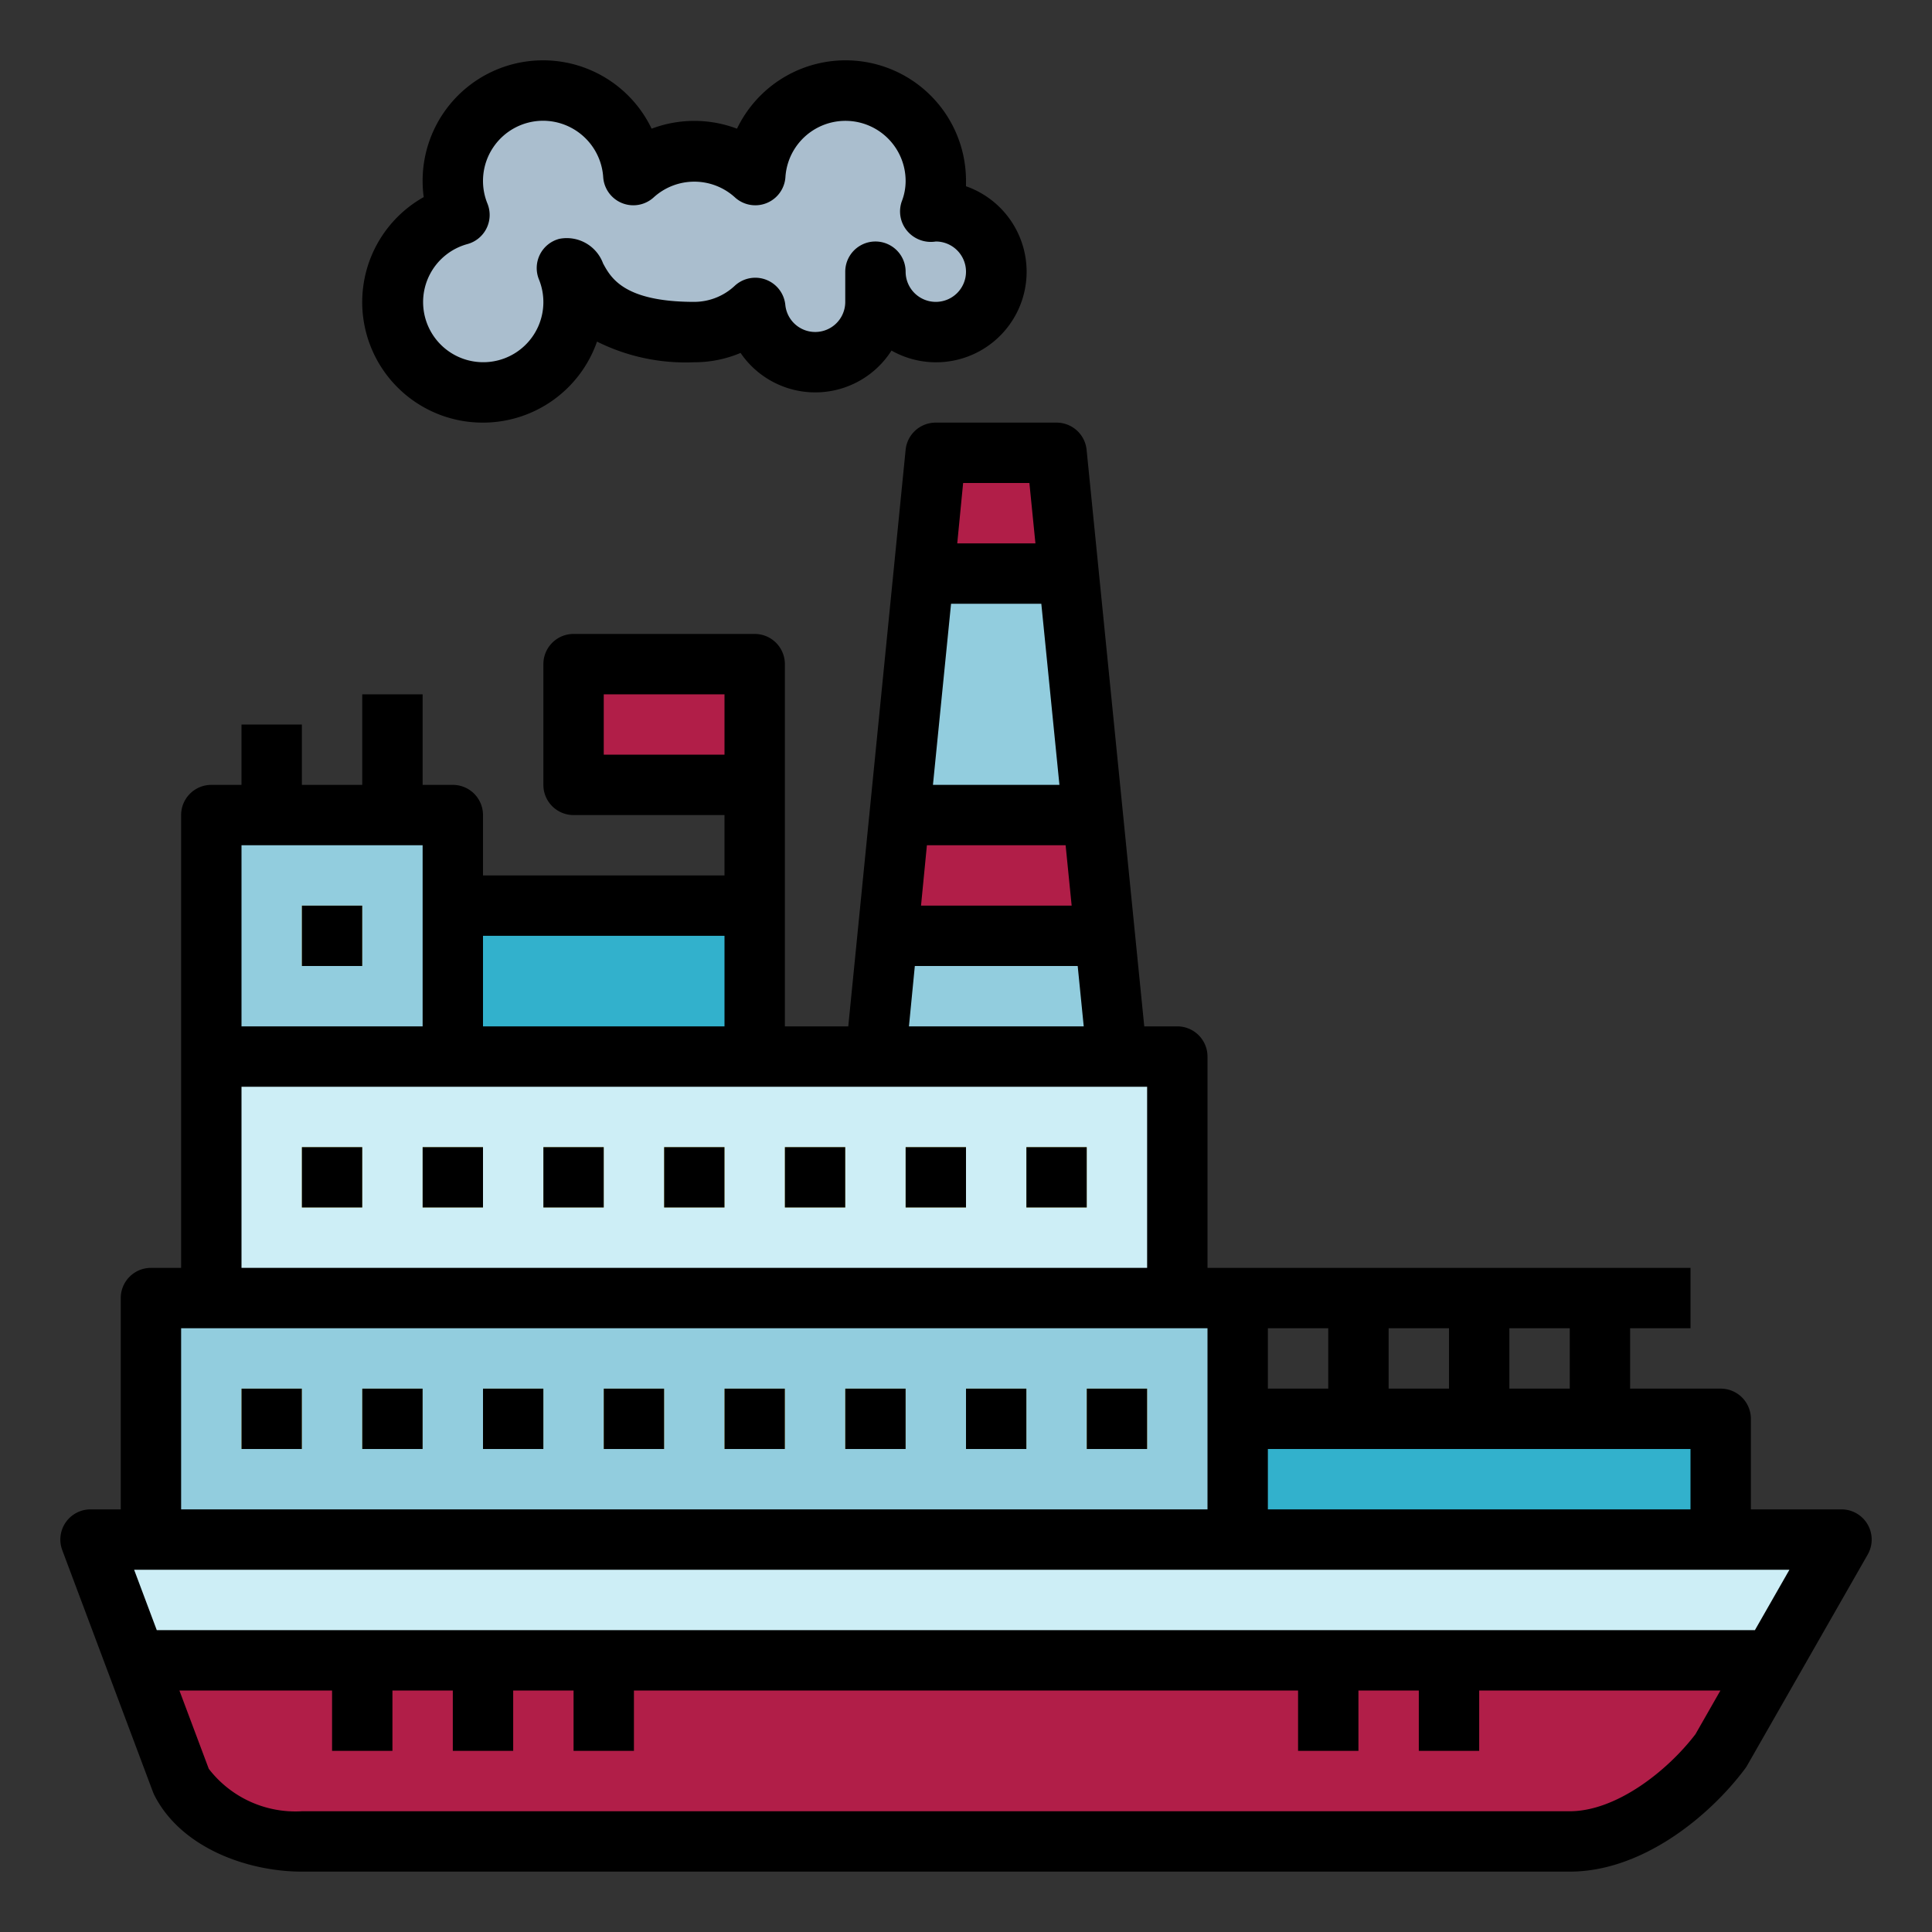 <!-- icon666.com - MILLIONS vector ICONS FREE --><svg viewBox="0 0 64 64" xmlns="http://www.w3.org/2000/svg"><rect x="0" y="0" width="64" height="64" fill="#333333" stroke="none"/><g id="Filled_outline" data-name="Filled outline"><path d="m37 35h-8l2-20h4z" fill="#92cdde"></path><path d="m7 35h32v8h-32z" fill="#cdeef6"></path><path d="m52 61h-42c-1.515 0-3.322-.645-4-2l-3-8h58l-4 7c-1.133 1.511-3.111 3-5 3z" fill="#b11e48"></path><path d="m58.714 55 2.286-4h-58l1.5 4z" fill="#cdeef6"></path><path d="m5 43h36v8h-36z" fill="#92cdde"></path><path d="m41 47h16v4h-16z" fill="#32b1cc"></path><g fill="#fff69a"><path d="m8 46h2v2h-2z"></path><path d="m12 46h2v2h-2z"></path><path d="m16 46h2v2h-2z"></path><path d="m20 46h2v2h-2z"></path><path d="m24 46h2v2h-2z"></path><path d="m28 46h2v2h-2z"></path><path d="m32 46h2v2h-2z"></path><path d="m18 38h2v2h-2z"></path><path d="m14 38h2v2h-2z"></path><path d="m10 38h2v2h-2z"></path><path d="m22 38h2v2h-2z"></path><path d="m26 38h2v2h-2z"></path><path d="m30 38h2v2h-2z"></path><path d="m34 38h2v2h-2z"></path><path d="m36 46h2v2h-2z"></path></g><path d="m7 27h8v8h-8z" fill="#92cdde"></path><path d="m15 30h10v5h-10z" fill="#32b1cc"></path><path d="m10 30h2v2h-2z" fill="#fff69a"></path><path d="m19 22h6v4h-6z" fill="#b11e48" transform="matrix(-1 0 0 -1 44 48)"></path><path d="m35.4 19-.4-4h-4l-.4 4z" fill="#b11e48"></path><path d="m29.4 31h7.2l-.4-4h-6.4z" fill="#b11e48"></path><path d="m29 9a2 2 0 1 0 2-2 1.225 1.225 0 0 0 -.19.02 2.887 2.887 0 0 0 .19-1.02 2.993 2.993 0 0 0 -5.98-.2 2.95 2.95 0 0 0 -4.04 0 2.993 2.993 0 1 0 -5.76 1.32 2.992 2.992 0 1 0 3.56 1.76c.47-.12.22 2.12 4.22 2.12a2.975 2.975 0 0 0 2.02-.8 1.995 1.995 0 0 0 3.98-.2z" fill="#aabece"></path><path d="m8 24v2h-1a1 1 0 0 0 -1 1v15h-1a1 1 0 0 0 -1 1v7h-1a1 1 0 0 0 -.937 1.352l3 8c.013.032.027.064.042.1.882 1.759 3.095 2.548 4.895 2.548h42c2.4 0 4.624-1.831 5.8-3.4a.976.976 0 0 0 .068-.1l4-7a1 1 0 0 0 -.868-1.5h-3v-3a1 1 0 0 0 -1-1h-3v-2h2v-2h-16v-7a1 1 0 0 0 -1-1h-1.095l-1.91-19.1a1 1 0 0 0 -.995-.9h-4a1 1 0 0 0 -1 .9l-1.9 19.1h-2.1v-12a1 1 0 0 0 -1-1h-6a1 1 0 0 0 -1 1v4a1 1 0 0 0 1 1h5v2h-8v-2a1 1 0 0 0 -1-1h-1v-3h-2v3h-2v-2zm48.164 33.448c-.947 1.239-2.638 2.552-4.164 2.552h-42a3.623 3.623 0 0 1 -3.084-1.406l-.973-2.594h5.057v2h2v-2h2v2h2v-2h2v2h2v-2h22v2h2v-2h2v2h2v-2h7.991zm-6.164-13.448h2v2h-2zm-4 0h2v2h-2zm-4 0h2v2h-2zm0 4h14v2h-14zm17.277 4-1.143 2h-52.941l-.75-2zm-19.277-8v6h-34v-6zm-8.095-28h2.195l.2 2h-2.59zm-.4 4h2.99l.6 6h-4.19zm-.8 8h4.595l.2 2h-4.99zm-.4 4h5.395l.2 2h-5.79zm-10.305-7v-2h4v2zm-4 6h8v3h-8zm22 5v6h-30v-6zm-24-8v6h-6v-6z"></path><path d="m8 46h2v2h-2z"></path><path d="m12 46h2v2h-2z"></path><path d="m16 46h2v2h-2z"></path><path d="m20 46h2v2h-2z"></path><path d="m24 46h2v2h-2z"></path><path d="m28 46h2v2h-2z"></path><path d="m32 46h2v2h-2z"></path><path d="m18 38h2v2h-2z"></path><path d="m14 38h2v2h-2z"></path><path d="m10 38h2v2h-2z"></path><path d="m22 38h2v2h-2z"></path><path d="m26 38h2v2h-2z"></path><path d="m30 38h2v2h-2z"></path><path d="m34 38h2v2h-2z"></path><path d="m36 46h2v2h-2z"></path><path d="m10 30h2v2h-2z"></path><path d="m16 14a3.991 3.991 0 0 1 -1.964-7.471 3.9 3.9 0 0 1 -.036-.529 3.989 3.989 0 0 1 7.586-1.737 4 4 0 0 1 2.828 0 3.989 3.989 0 0 1 7.586 1.737v.17a3 3 0 1 1 -2.468 5.443 2.995 2.995 0 0 1 -5 .078 3.911 3.911 0 0 1 -1.532.309 6.568 6.568 0 0 1 -3.223-.684 4.006 4.006 0 0 1 -3.777 2.684zm2-10a1.993 1.993 0 0 0 -1.851 2.749 1 1 0 0 1 -.672 1.338 1.992 1.992 0 1 0 2.374 1.164 1 1 0 0 1 .681-1.34 1.282 1.282 0 0 1 1.446.816c.257.473.689 1.273 3.022 1.273a1.97 1.97 0 0 0 1.341-.534 1 1 0 0 1 1.674.636.995.995 0 0 0 1.985-.102v-1a1 1 0 0 1 2 0 1 1 0 1 0 1-1 1.025 1.025 0 0 1 -.949-.351 1 1 0 0 1 -.177-.982 1.858 1.858 0 0 0 .126-.667 1.993 1.993 0 0 0 -3.982-.13 1 1 0 0 1 -1.677.664 2 2 0 0 0 -2.682 0 1 1 0 0 1 -1.677-.664 2 2 0 0 0 -1.982-1.87z"></path></g></svg>